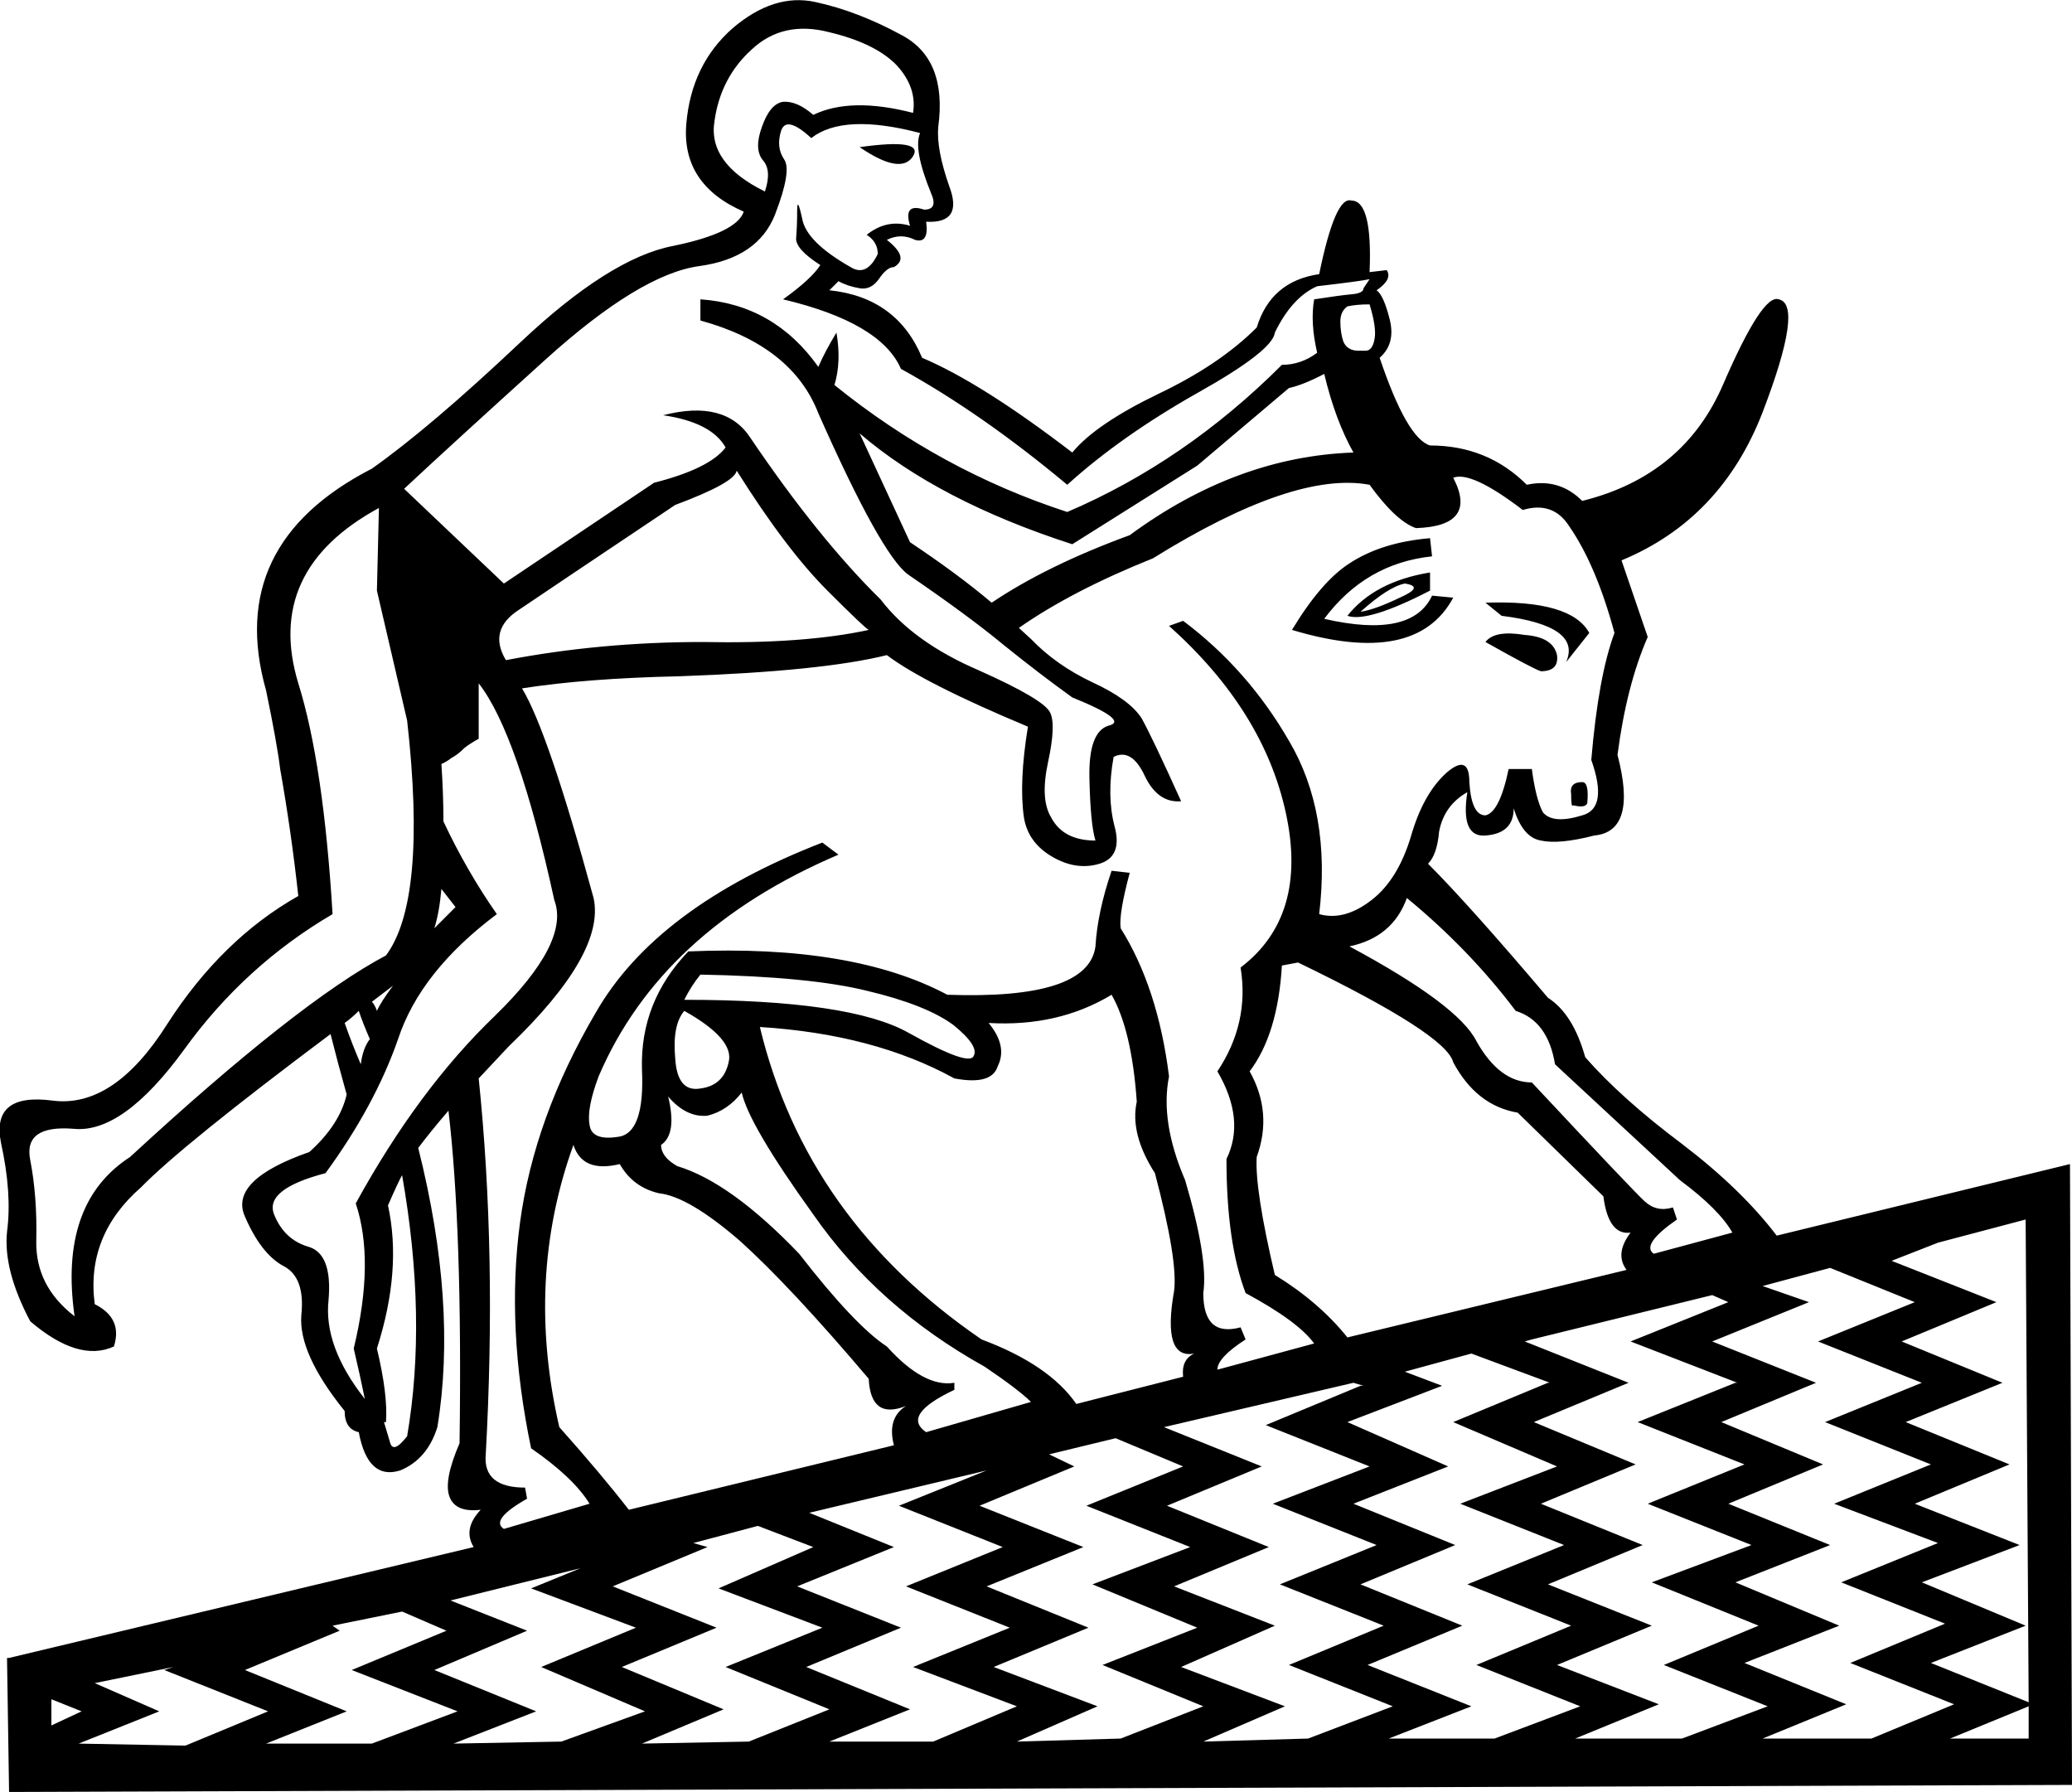 <?xml version='1.0' encoding ='UTF-8' standalone='yes'?>
<svg width='20.56' height='17.78' xmlns='http://www.w3.org/2000/svg' xmlns:xlink='http://www.w3.org/1999/xlink' xmlns:inkscape='http://www.inkscape.org/namespaces/inkscape'>
<path style='fill:#000000; stroke:none' d=' M 13.69 3.55  Q 13.96 4.35 14.19 4.42  Q 14.76 4.42 15.15 4.81  Q 15.47 4.74 15.7 4.97  Q 16.71 4.72 17.1 3.81  Q 17.49 2.91 17.65 2.97  Q 17.9 3.02 17.49 4.09  Q 17.08 5.15 16.09 5.56  L 16.35 6.32  Q 16.14 6.8 16.05 7.49  Q 16.25 8.25 15.82 8.29  Q 15.47 8.38 15.29 8.34  Q 15.11 8.31 15.02 8.02  Q 15.02 8.27 14.74 8.29  Q 14.49 8.31 14.56 7.86  Q 14.33 7.99 14.28 8.25  Q 14.26 8.48 14.17 8.57  Q 14.58 8.98 15.36 9.9  Q 15.61 10.06 15.73 10.49  Q 16.09 10.9 16.69 11.35  Q 17.28 11.8 17.63 12.26  L 20.54 11.55  L 20.56 17.71  L 0.09 17.78  L 0.07 16.47  L 0.07 16.45  L 0.09 16.45  L 4.7 15.35  Q 4.59 15.17 4.77 14.98  Q 4.52 15.01 4.46 14.85  Q 4.4 14.69 4.56 14.32  Q 4.59 12.21 4.45 11.02  Q 4.27 11.23 4.15 11.39  Q 4.54 12.94 4.34 14.16  Q 4.24 14.48 3.97 14.59  Q 3.65 14.69 3.56 14.21  Q 3.42 14.18 3.42 14  Q 2.96 13.43 2.99 13.05  Q 3.03 12.67 2.81 12.56  Q 2.59 12.44 2.43 12.07  Q 2.27 11.71 3.07 11.43  Q 3.37 11.16 3.44 10.86  Q 3.35 10.54 3.28 10.26  Q 1.81 11.36 1.4 11.78  Q 0.85 12.26 0.94 12.94  Q 1.22 13.08 1.13 13.36  Q 0.78 13.52 0.3 13.11  Q 0.03 12.6 0.07 12.22  Q 0.12 11.84 0.01 11.34  Q -0.09 10.84 0.52 10.92  Q 1.13 11 1.66 10.16  Q 2.2 9.32 2.96 8.89  Q 2.89 8.25 2.78 7.63  Q 2.75 7.38 2.64 6.85  Q 2.23 5.4 3.69 4.65  Q 4.27 4.24 5.16 3.4  Q 6.05 2.56 6.68 2.44  Q 7.31 2.31 7.38 2.1  Q 6.76 1.83 6.81 1.23  Q 6.86 0.64 7.27 0.28  Q 7.68 -0.07 8.09 0.02  Q 8.51 0.11 8.95 0.35  Q 9.4 0.59 9.31 1.26  Q 9.29 1.48 9.42 1.85  Q 9.56 2.22 9.19 2.2  Q 9.22 2.42 9.08 2.38  Q 8.94 2.31 8.8 2.38  Q 9.03 2.56 8.87 2.65  Q 8.8 2.65 8.72 2.77  Q 8.64 2.88 8.53 2.86  Q 8.41 2.84 8.32 2.79  L 8.23 2.88  Q 8.9 2.95 9.15 3.55  Q 9.74 3.8 10.64 4.49  Q 10.87 4.21 11.49 3.91  Q 12.1 3.62 12.47 3.25  Q 12.61 2.79 13.09 2.72  Q 13.25 1.94 13.41 1.99  Q 13.62 1.99 13.59 2.7  L 13.76 2.68  Q 13.82 2.77 13.66 2.88  Q 13.73 2.93 13.79 3.17  Q 13.85 3.41 13.69 3.55  Z  M 4.75 10.7  Q 4.93 12.44 4.82 14.43  Q 4.79 14.76 5.21 14.76  L 5.23 14.87  Q 4.86 15.08 5 15.17  L 5.85 14.92  Q 5.69 14.66 5.27 14.37  Q 5.02 13.17 5.16 12.13  Q 5.3 11.09 5.91 10.05  Q 6.51 9 8.16 8.36  L 8.32 8.48  Q 6.56 9.23 5.94 10.68  Q 5.82 11 5.85 11.16  Q 5.87 11.32 6.13 11.28  Q 6.4 11.25 6.37 10.61  Q 6.35 9.94 6.83 9.44  Q 8.46 9.37 9.4 9.87  Q 10.8 9.92 10.87 9.39  Q 10.89 9.05 11.03 8.64  L 11.21 8.66  Q 11.1 9.07 11.12 9.21  Q 11.49 9.8 11.6 10.68  Q 11.51 11.13 11.76 11.71  Q 11.99 12.49 11.94 12.83  Q 11.94 13.27 12.31 13.17  L 12.36 13.29  Q 12.08 13.47 12.08 13.59  L 13.04 13.33  Q 12.88 13.11 12.36 12.83  Q 12.17 12.33 12.17 11.5  Q 12.36 11.11 12.08 10.63  Q 12.4 10.15 12.31 9.6  Q 12.98 9.09 12.76 8.07  Q 12.54 7.05 11.6 6.21  L 11.74 6.16  Q 12.38 6.64 12.79 7.35  Q 13.21 8.06 13.09 9.07  Q 13.34 9.14 13.61 8.93  Q 13.87 8.73 14 8.3  Q 14.12 7.88 14.35 7.67  Q 14.58 7.47 14.58 7.76  Q 14.6 8.09 14.74 8.09  Q 14.88 8.06 14.97 7.63  L 15.2 7.63  Q 15.24 7.93 15.31 8.06  Q 15.41 8.18 15.7 8.09  Q 15.96 8.02 15.79 7.54  Q 15.86 6.71 16.02 6.28  Q 15.84 5.61 15.57 5.22  Q 15.41 4.97 15.11 5.06  Q 14.6 4.67 14.42 4.74  Q 14.67 5.22 14.05 5.24  Q 13.85 5.17 13.59 4.81  Q 12.84 4.67 11.44 5.54  Q 10.64 5.86 10.11 6.23  L 10.23 6.34  Q 10.48 6.6 10.84 6.77  Q 11.21 6.94 11.33 7.13  Q 11.44 7.33 11.72 7.95  Q 11.49 7.97 11.36 7.7  Q 11.23 7.42 11.05 7.51  Q 10.98 7.9 11.06 8.2  Q 11.14 8.5 10.91 8.57  Q 10.68 8.64 10.44 8.5  Q 10.2 8.36 10.16 8.11  Q 10.11 7.76 10.2 7.21  Q 9.17 6.78 8.8 6.5  Q 8.16 6.66 6.74 6.71  Q 5.82 6.73 5.18 6.83  Q 5.44 7.26 5.89 8.91  Q 6.01 9.46 5.05 10.38  L 4.75 10.7  Z  M 9.74 13.29  Q 10.41 13.54 10.68 13.93  L 11.74 13.66  Q 11.72 13.49 11.85 13.43  Q 11.53 13.49 11.65 12.81  Q 11.69 12.51 11.46 11.64  Q 11.21 11.25 11.28 10.93  Q 11.23 10.22 11.03 9.87  Q 10.5 10.19 9.81 10.15  Q 10 10.38 9.9 10.58  Q 9.84 10.77 9.47 10.7  Q 8.67 10.26 7.54 10.19  Q 8 12.1 9.74 13.29  Z  M 12.65 12.65  Q 13.09 12.92 13.37 13.27  L 16.14 12.6  Q 16.02 12.44 16.18 12.23  Q 15.96 12.26 15.91 11.87  L 15.06 11.04  Q 14.65 10.97 14.42 10.54  Q 14.35 10.26 12.88 9.55  L 12.72 9.58  Q 12.68 10.26 12.4 10.63  Q 12.63 11.04 12.47 11.48  Q 12.45 11.8 12.65 12.65  Z  M 5.55 14.16  Q 5.96 14.62 6.24 14.98  L 8.87 14.34  Q 8.8 14.07 8.99 13.95  Q 8.64 14.09 8.62 13.68  Q 7.84 12.76 7.34 12.31  Q 6.83 11.87 6.54 11.84  Q 6.28 11.78 6.15 11.55  Q 5.78 11.64 5.69 11.36  Q 5.21 12.69 5.55 14.16  Z  M 3.76 5.04  Q 2.62 5.66 2.96 6.78  Q 3.21 7.58 3.3 9.07  Q 2.43 9.58 1.83 10.41  Q 1.22 11.25 0.73 11.2  Q 0.23 11.16 0.3 11.51  Q 0.37 11.87 0.36 12.31  Q 0.35 12.76 0.74 13.06  Q 0.58 11.94 1.29 11.48  Q 2.96 9.94 3.83 9.48  Q 4.24 8.93 4.04 7.15  L 3.74 5.86  L 3.76 5.04  Z  M 19.07 13.72  L 18.04 13.31  L 19 12.92  L 18.16 12.58  L 17.49 12.76  L 17.95 12.92  L 16.99 13.31  L 18.02 13.72  L 17.08 14.11  L 18.09 14.53  L 17.15 14.92  L 18.16 15.33  L 17.22 15.7  L 18.25 16.13  L 17.31 16.5  L 18.32 16.91  L 17.49 17.25  L 18.57 17.25  L 19.39 16.91  L 18.36 16.5  L 19.3 16.11  L 18.27 15.7  L 19.23 15.31  L 18.2 14.92  L 19.16 14.53  L 18.11 14.11  L 19.07 13.72  L 19.07 13.72  Z  M 17.24 13.72  L 16.18 13.31  L 17.15 12.92  L 16.99 12.85  L 15.2 13.29  L 15.13 13.31  L 16.16 13.72  L 15.22 14.11  L 16.23 14.53  L 15.29 14.92  L 16.3 15.33  L 15.36 15.72  L 16.39 16.13  L 15.45 16.52  L 16.46 16.91  L 15.63 17.25  L 16.69 17.25  L 17.54 16.93  L 16.51 16.52  L 17.45 16.13  L 16.39 15.7  L 17.38 15.33  L 16.35 14.92  L 17.31 14.53  L 16.25 14.11  L 17.22 13.72  L 17.24 13.72  Z  M 3.53 11.94  Q 4.15 10.81 4.91 10.08  Q 5.66 9.35 5.5 8.93  Q 5.14 7.28 4.75 6.78  L 4.75 7.33  Q 4.66 7.38 4.61 7.42  Q 4.54 7.49 4.48 7.52  Q 4.43 7.56 4.38 7.58  Q 4.4 7.88 4.4 8.15  Q 4.63 8.64 4.93 9.07  Q 4.17 9.64 3.95 10.31  Q 3.72 10.97 3.23 11.64  Q 2.62 11.8 2.72 12.05  Q 2.82 12.3 3.06 12.37  Q 3.3 12.44 3.26 12.9  Q 3.21 13.36 3.62 13.88  Q 3.58 13.68 3.51 13.38  Q 3.72 12.51 3.53 11.94  Z  M 15.38 13.72  L 14.6 13.43  L 13.94 13.61  L 14.31 13.75  L 13.37 14.11  L 14.37 14.55  L 13.43 14.92  L 14.44 15.33  L 13.5 15.72  L 14.51 16.13  L 13.57 16.52  L 14.6 16.93  L 13.78 17.25  L 14.83 17.25  L 15.68 16.93  L 14.65 16.52  L 15.59 16.13  L 14.56 15.72  L 15.52 15.33  L 14.49 14.92  L 15.45 14.55  L 14.42 14.11  L 15.36 13.72  L 15.38 13.72  Z  M 13.53 13.75  L 13.43 13.72  L 11.55 14.16  L 12.52 14.55  L 11.58 14.94  L 12.59 15.35  L 11.65 15.74  L 12.65 16.13  L 11.72 16.54  L 12.75 16.93  L 11.94 17.28  L 12.98 17.25  L 13.82 16.93  L 12.79 16.52  L 13.73 16.13  L 12.7 15.72  L 13.66 15.33  L 12.63 14.92  L 13.59 14.55  L 12.56 14.14  L 13.5 13.75  L 13.53 13.75  Z  M 7.31 4.67  Q 7.29 4.79 6.7 5.01  Q 5.46 5.84 5.15 6.05  Q 4.84 6.25 5.02 6.55  Q 5.96 6.37 6.97 6.37  Q 7.98 6.39 8.62 6.25  Q 8.58 6.23 8.21 5.86  Q 7.8 5.45 7.31 4.67  Z  M 20.1 12.1  L 19.23 12.33  L 18.77 12.51  L 19.81 12.92  L 18.87 13.31  L 19.87 13.72  L 18.91 14.11  L 19.94 14.53  L 19 14.92  L 20.04 15.33  L 19.07 15.7  L 20.1 16.13  L 19.16 16.5  L 20.13 16.89  L 20.1 12.1  Z  M 11.94 16.93  L 10.94 16.52  L 11.88 16.15  L 10.84 15.72  L 11.81 15.35  L 10.78 14.94  L 11.74 14.55  L 11.07 14.27  L 10.41 14.43  L 10.66 14.55  L 9.72 14.94  L 10.75 15.35  L 9.79 15.74  L 10.8 16.15  L 9.86 16.54  L 10.89 16.93  L 10.09 17.28  L 11.12 17.25  L 11.94 16.93  Z  M 10.09 16.93  L 9.06 16.54  L 10.02 16.15  L 8.99 15.74  L 9.95 15.35  L 8.92 14.94  L 9.79 14.59  L 8.03 15.01  L 8.87 15.35  L 7.91 15.74  L 8.94 16.15  L 8 16.54  L 9.03 16.96  L 8.23 17.28  L 9.26 17.28  L 10.09 16.93  Z  M 7.36 10.84  Q 7.22 11.02 7.02 11.07  Q 6.81 11.09 6.63 10.88  Q 6.72 11.25 6.56 11.36  Q 6.56 11.48 6.72 11.57  Q 7.25 11.73 7.93 12.44  Q 8.48 13.15 8.8 13.36  Q 9.17 13.77 9.47 13.72  L 9.47 13.79  Q 8.94 14.04 9.19 14.21  L 10.23 13.91  Q 10.11 13.79 9.77 13.56  Q 8.71 12.97 8.07 12.05  Q 7.43 11.16 7.36 10.84  Z  M 8.23 16.96  L 7.2 16.54  L 8.16 16.15  L 7.13 15.76  L 8.07 15.35  L 7.52 15.14  L 6.88 15.31  L 7.02 15.35  L 6.08 15.74  L 7.11 16.15  L 6.17 16.54  L 7.18 16.96  L 6.37 17.3  L 7.43 17.28  L 8.23 16.96  Z  M 17.19 12.23  Q 17.06 12 16.67 11.71  L 15.43 10.56  Q 15.36 10.13 15.04 10.03  Q 14.58 9.42 13.96 8.91  Q 13.82 9.3 13.39 9.39  Q 14.47 9.97 14.65 10.33  Q 14.88 10.74 15.2 10.74  Q 16.21 11.82 16.32 11.92  Q 16.44 12.03 16.6 11.98  L 16.64 12.1  Q 16.28 12.35 16.41 12.44  L 17.19 12.23  Z  M 6.4 16.98  L 5.37 16.54  L 6.31 16.15  L 5.27 15.76  L 5.76 15.56  L 4.47 15.88  L 5.23 16.18  L 4.31 16.57  L 5.32 16.98  L 4.5 17.3  L 5.57 17.28  L 6.4 16.98  Z  M 9.06 1.12  Q 9.1 0.87 8.9 0.65  Q 8.69 0.43 8.23 0.32  Q 7.77 0.2 7.46 0.49  Q 7.15 0.77 7.09 1.2  Q 7.02 1.62 7.59 1.9  Q 7.66 1.69 7.57 1.59  Q 7.48 1.48 7.56 1.26  Q 7.64 1.03 7.77 1.01  Q 7.91 1 8.07 1.14  Q 8.44 0.96 9.06 1.12  Z  M 4.54 16.98  L 3.49 16.57  L 4.43 16.18  L 3.99 15.99  L 3.3 16.13  L 3.37 16.18  L 2.43 16.57  L 3.44 16.98  L 2.64 17.3  L 3.69 17.3  L 4.54 16.98  Z  M 6.79 9.92  Q 8.44 9.92 9.02 10.25  Q 9.61 10.58 9.66 10.48  Q 9.72 10.38 9.46 10.17  Q 9.19 9.97 8.6 9.83  Q 8.03 9.69 6.95 9.67  Q 6.86 9.78 6.79 9.92  Z  M 2.66 16.98  L 1.63 16.57  L 1.72 16.54  L 0.94 16.7  L 1.58 16.98  L 0.78 17.3  L 1.84 17.32  L 2.66 16.98  Z  M 3.81 14.11  Q 3.83 14.18 3.87 14.31  Q 3.9 14.43 4.04 14.25  Q 4.24 13.08 3.99 11.66  Q 3.95 11.73 3.85 11.96  Q 3.99 12.6 3.74 13.38  Q 3.85 13.84 3.83 14.11  L 3.81 14.11  Z  M 12.82 6.25  Q 13.11 5.77 13.39 5.59  Q 13.71 5.38 14.19 5.34  L 14.21 5.52  Q 13.55 5.59 13.14 6.14  Q 14.01 6.34 14.21 5.91  L 14.42 5.93  Q 14.05 6.62 12.82 6.25  Z  M 13.43 4.49  Q 13.25 4.17 13.14 3.71  Q 12.93 3.82 12.79 3.85  L 11.88 4.62  L 10.64 5.4  Q 9.31 4.97 8.53 4.3  L 9.03 5.38  Q 9.51 5.7 9.84 5.98  Q 10.39 5.61 11.21 5.31  Q 12.27 4.53 13.43 4.49  Z  M 6.79 10.03  Q 6.67 10.17 6.7 10.5  Q 6.72 10.84 6.95 10.8  Q 7.18 10.77 7.23 10.54  Q 7.29 10.31 6.79 10.03  Z  M 14.74 6.37  Q 14.83 6.25 15.13 6.3  Q 15.41 6.32 15.45 6.5  Q 15.47 6.66 15.29 6.66  Q 15.22 6.64 14.74 6.37  Z  M 13.37 6.11  Q 13.64 5.77 14.19 5.68  L 14.19 5.86  Q 13.57 6.18 13.37 6.11  Z  M 14.74 5.98  Q 15.59 5.95 15.77 6.28  L 15.54 6.57  Q 15.7 6.21 14.9 6.11  L 14.74 5.98  Z  M 20.13 17.25  L 20.13 16.93  L 19.35 17.25  L 20.13 17.25  Z  M 13.59 3.02  Q 13.46 3.02 13.37 3.04  Q 13.3 3.09 13.3 3.19  Q 13.3 3.3 13.33 3.39  Q 13.37 3.48 13.48 3.48  L 13.55 3.48  Q 13.62 3.48 13.64 3.36  Q 13.66 3.25 13.59 3.02  Z  M 13.5 6.07  Q 13.64 6.05 13.89 5.93  Q 14.14 5.82 13.94 5.79  Q 13.78 5.82 13.5 6.07  Z  M 8.53 1.46  Q 9.17 1.37 9.06 1.55  Q 8.94 1.74 8.53 1.46  Z  M 3.67 10.31  Q 3.6 10.15 3.56 10.03  Q 3.49 10.1 3.42 10.15  Q 3.49 10.35 3.58 10.56  Q 3.6 10.4 3.67 10.31  Z  M 0.81 16.98  L 0.51 16.86  L 0.51 17.12  L 0.81 16.98  Z  M 15.75 7.97  Q 15.73 8.02 15.61 7.99  Q 15.59 8.02 15.59 7.88  Q 15.57 7.76 15.7 7.76  Q 15.77 7.76 15.75 7.97  Z  M 4.52 9  L 4.38 8.82  Q 4.36 9.05 4.31 9.21  L 4.52 9  Z  M 3.69 9.94  Q 3.72 9.97 3.74 10.03  Q 3.78 9.94 3.9 9.78  L 3.69 9.94  Z  M 13.59 2.77  Q 13.5 2.79 13.07 2.84  Q 12.82 2.95 12.65 3.3  Q 12.63 3.48 11.88 3.9  Q 11.12 4.33 10.59 4.81  Q 9.74 4.1 8.94 3.66  Q 8.74 3.2 7.77 2.97  Q 8.05 2.77 8.14 2.63  Q 7.89 2.47 7.9 2.36  Q 7.91 2.24 7.91 2.09  Q 7.91 1.94 7.96 2.17  Q 8 2.4 8.44 2.65  Q 8.6 2.75 8.71 2.52  Q 8.71 2.4 8.6 2.33  Q 8.8 2.17 9.03 2.24  Q 8.96 2.01 9.17 2.08  Q 9.31 2.08 9.24 1.92  Q 9.06 1.48 9.13 1.32  Q 8.37 1.12 8.05 1.37  Q 7.8 1.14 7.75 1.3  Q 7.7 1.46 7.78 1.58  Q 7.86 1.69 7.69 2.13  Q 7.52 2.56 6.94 2.64  Q 6.35 2.72 5.41 3.57  Q 4.47 4.42 4.01 4.85  L 5 5.79  L 6.49 4.79  Q 7.04 4.65 7.2 4.44  Q 7.06 4.19 6.58 4.12  Q 7.2 3.96 7.45 4.35  Q 8.12 5.34 8.74 5.95  Q 9.06 6.37 9.71 6.65  Q 10.36 6.94 10.42 7.07  Q 10.48 7.19 10.4 7.56  Q 10.32 7.93 10.43 8.11  Q 10.55 8.34 10.87 8.34  Q 10.82 8.18 10.81 7.72  Q 10.8 7.26 11 7.2  Q 11.21 7.15 10.64 6.92  Q 10.32 6.69 9.96 6.4  Q 9.61 6.11 9.01 5.7  Q 8.74 5.5 8.12 4.1  Q 7.86 3.43 6.95 3.18  L 6.95 2.97  Q 7.68 3.02 8.12 3.64  Q 8.19 3.48 8.3 3.3  Q 8.35 3.59 8.28 3.82  Q 9.33 4.67 10.59 5.08  Q 11.76 4.58 12.72 3.62  Q 12.91 3.62 13.07 3.5  Q 13 3.2 13.04 2.97  Q 13.3 2.93 13.41 2.92  Q 13.53 2.91 13.53 2.86  L 13.59 2.77  Z '/></svg>
